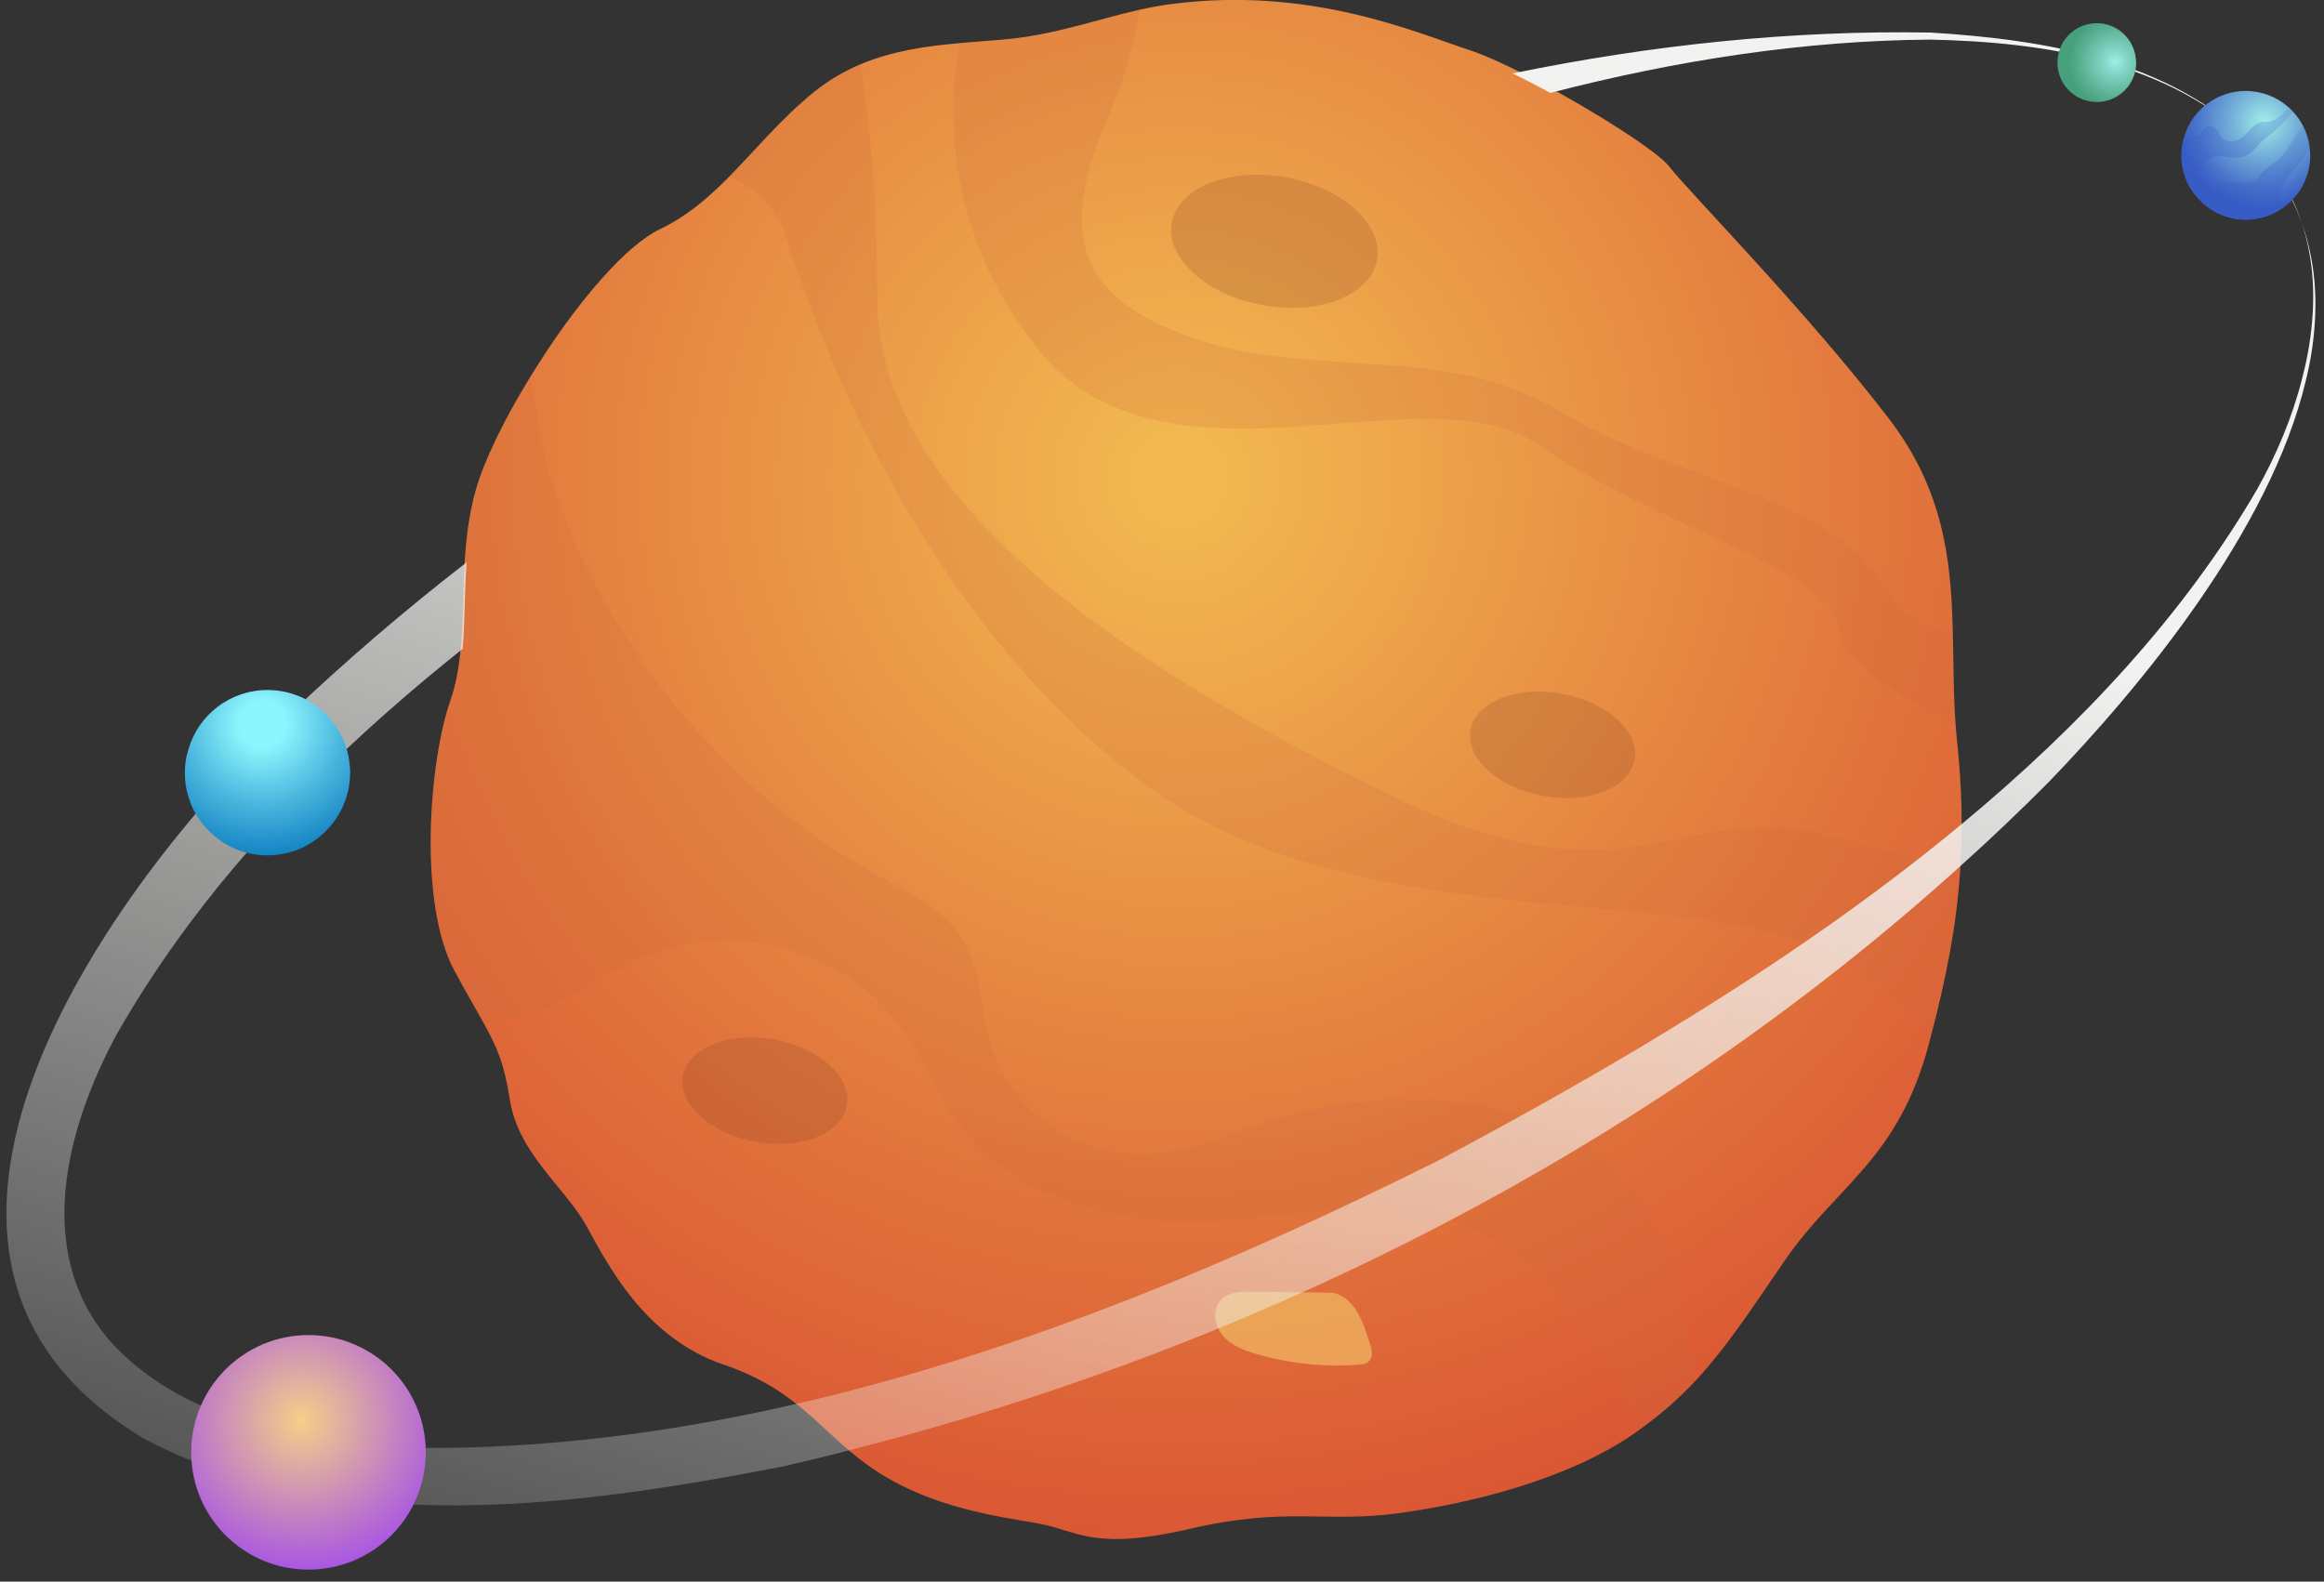 <svg width="191" height="130" viewBox="0 0 191 130" fill="none" xmlns="http://www.w3.org/2000/svg">
<rect x="0" y="0" width="191" height="130" fill="#333333" stroke="none"/>
<path d="M161.093 71.606C160.803 75.956 159.983 80.336 158.593 85.546C158.573 85.646 158.543 85.756 158.513 85.866C155.953 95.406 150.943 97.386 146.643 103.666C143.953 107.586 141.993 110.596 139.573 113.246C138.213 114.726 136.693 116.106 134.833 117.446C134.703 117.556 134.563 117.646 134.423 117.746C128.953 121.586 120.923 123.566 114.873 124.386C108.823 125.196 105.793 123.806 97.763 125.666C89.733 127.526 88.573 125.776 85.193 125.196C81.823 124.616 76.703 123.916 72.163 121.006C67.623 118.096 65.993 114.376 59.473 112.166C52.963 109.956 49.933 103.906 48.193 100.756C46.443 97.616 42.603 94.826 41.903 90.406C41.433 87.426 40.913 86.196 39.703 84.006C39.113 82.936 38.353 81.646 37.363 79.816C34.343 74.226 35.273 62.586 37.013 57.586C38.763 52.586 37.363 46.416 39.113 40.246C39.793 37.846 41.453 34.446 43.543 31.046C45.353 28.076 47.463 25.116 49.543 22.806C51.213 20.936 52.843 19.506 54.243 18.836C56.433 17.786 58.203 16.266 59.873 14.576C62.113 12.316 64.193 9.746 66.923 7.546C68.143 6.566 69.413 5.836 70.713 5.286C73.353 4.176 76.123 3.786 78.873 3.546C80.103 3.436 81.323 3.346 82.523 3.246C86.753 2.866 90.143 1.586 93.683 0.796C94.533 0.606 95.383 0.446 96.253 0.336C107.723 -1.174 116.463 2.716 120.763 4.116C123.633 5.046 129.363 8.166 133.273 10.706C135.233 11.976 136.743 13.096 137.213 13.716C138.613 15.576 148.383 25.466 155.253 34.426C159.693 40.226 160.333 45.926 160.483 51.596C160.563 54.276 160.523 56.946 160.723 59.606C160.753 60.026 160.793 60.436 160.833 60.846C161.243 64.676 161.333 68.136 161.093 71.606Z" fill="url(#paint0_radial_0_5332)"/>
<path opacity="0.2" d="M69.603 90.869C70.024 88.549 67.346 86.121 63.624 85.448C59.901 84.774 56.543 86.109 56.123 88.429C55.703 90.75 58.38 93.177 62.102 93.851C65.825 94.525 69.183 93.19 69.603 90.869Z" fill="#7F3D26"/>
<path opacity="0.2" d="M161.093 71.606C160.803 75.956 159.983 80.336 158.593 85.546C156.833 82.886 154.213 80.256 150.323 78.316C138.353 72.336 111.673 77.396 94.183 64.516C76.693 51.626 67.953 30.006 64.733 19.876C63.743 16.766 61.913 15.216 59.873 14.576C62.113 12.316 64.193 9.746 66.923 7.546C68.143 6.566 69.413 5.836 70.713 5.286C71.403 9.426 72.093 15.746 72.093 24.476C72.093 41.966 94.643 55.766 114.433 65.436C134.213 75.096 138.353 65.436 150.323 68.656C155.913 70.156 159.183 71.066 161.093 71.606Z" fill="#D16B3F"/>
<path opacity="0.2" d="M160.723 59.606C156.353 57.416 151.253 54.296 151.073 51.586C150.753 46.826 136.143 43.336 126.623 36.666C117.093 29.996 95.813 41.746 85.333 28.726C77.123 18.526 78.073 7.736 78.873 3.546C80.103 3.436 81.323 3.346 82.523 3.246C86.753 2.866 90.143 1.586 93.683 0.796C93.313 3.156 92.553 6.166 91.053 9.666C87.243 18.566 87.873 24.276 98.043 27.766C108.203 31.266 118.683 28.086 128.203 33.806C137.733 39.516 149.803 40.476 154.883 48.096C156.933 51.176 158.893 51.866 160.483 51.596C160.563 54.276 160.523 56.946 160.723 59.606Z" fill="#D16B3F"/>
<path opacity="0.2" d="M113.17 21.359C113.695 18.457 110.346 15.421 105.688 14.578C101.031 13.735 96.829 15.404 96.304 18.306C95.779 21.208 99.129 24.244 103.786 25.087C108.443 25.93 112.645 24.261 113.17 21.359Z" fill="#7F3D26"/>
<path opacity="0.2" d="M139.573 113.246C138.213 114.726 136.693 116.106 134.833 117.446C131.893 109.206 125.903 101.806 117.503 99.896C111.543 98.546 105.363 100.136 99.253 100.396C91.703 100.726 83.473 98.586 78.933 92.536C77.053 90.036 75.933 87.046 74.113 84.516C69.593 78.216 60.583 75.596 53.383 78.486C50.423 79.666 47.833 81.646 44.883 82.826C43.213 83.496 41.463 83.876 39.703 84.006C39.113 82.936 38.353 81.646 37.363 79.816C34.343 74.226 35.273 62.586 37.013 57.586C38.763 52.586 37.363 46.416 39.113 40.246C39.793 37.846 41.453 34.446 43.543 31.046C44.223 34.046 44.553 37.396 45.513 40.136C47.103 44.676 49.253 49.026 51.893 53.046C57.033 60.876 64.023 67.506 72.243 71.996C74.753 73.366 77.483 74.656 79.023 77.056C80.713 79.706 80.563 83.096 81.513 86.096C83.093 91.086 88.063 94.796 93.293 94.886C97.313 94.966 101.083 93.146 104.933 91.966C108.993 90.726 113.273 90.196 117.513 90.396C124.283 90.726 131.443 93.336 135.023 99.086C136.443 101.376 137.203 104.006 137.903 106.606C138.503 108.806 139.063 111.026 139.573 113.246Z" fill="#D16B3F"/>
<path opacity="0.5" d="M109.603 106.256C107.363 106.226 105.113 106.196 102.873 106.166C101.993 106.156 101.023 106.186 100.393 106.796C99.613 107.556 99.783 108.926 100.473 109.756C101.163 110.586 102.243 110.996 103.283 111.296C106.003 112.086 108.873 112.386 111.703 112.166C111.943 112.146 112.193 112.126 112.393 111.986C112.803 111.706 112.813 111.106 112.653 110.636C112.043 108.766 111.483 106.766 109.593 106.256H109.603Z" fill="#F9DC74"/>
<path opacity="0.2" d="M134.341 62.441C134.761 60.12 132.084 57.693 128.361 57.019C124.639 56.345 121.28 57.68 120.86 60.001C120.44 62.321 123.117 64.749 126.84 65.423C130.563 66.096 133.921 64.761 134.341 62.441Z" fill="#7F3D26"/>
<path d="M185.843 12.556C187.363 14.376 188.453 16.296 189.163 18.306C188.493 16.256 187.413 14.316 185.843 12.556ZM189.163 18.306C190.063 20.966 190.273 23.796 190.003 26.646C189.863 28.136 189.593 29.636 189.203 31.106C188.393 34.326 187.063 37.446 185.503 40.216C179.513 50.516 171.013 59.606 161.343 67.636C147.983 78.746 132.383 87.856 118.143 95.426C101.373 103.786 83.523 111.286 65.083 115.476C55.053 117.766 44.863 119.076 34.563 119.016C31.783 118.906 28.863 118.676 25.983 118.216C19.553 117.186 13.293 114.966 9.033 110.216C7.343 108.266 6.293 106.096 5.753 103.806C4.533 98.636 5.903 92.896 8.193 87.836C8.623 86.886 9.083 85.956 9.563 85.066C11.363 81.906 13.353 78.886 15.513 75.986C21.853 67.476 29.623 60.026 38.033 53.326C38.213 51.066 38.173 48.666 38.353 46.216C33.183 50.226 28.293 54.426 23.713 58.786C8.923 72.796 -13.197 103.446 11.933 118.306C21.013 123.086 31.613 124.166 42.153 123.596C49.303 123.206 56.423 122.056 63.023 120.786C63.483 120.706 63.943 120.616 64.393 120.526C66.083 120.136 67.773 119.736 69.453 119.296C103.213 110.766 135.433 94.456 161.273 71.046C163.673 68.886 166.023 66.646 168.313 64.346C175.703 56.706 186.573 43.726 189.523 31.216C189.893 29.706 190.133 28.196 190.233 26.706C190.443 23.816 190.133 20.986 189.163 18.306ZM158.643 3.256C167.963 3.446 178.353 5.016 185.193 11.876C178.413 4.936 168.003 3.246 158.663 2.676C147.373 2.476 135.823 3.666 124.313 6.036C125.293 6.506 126.353 7.056 127.413 7.636C137.813 4.946 148.313 3.326 158.643 3.256Z" fill="url(#paint1_linear_0_5332)"/>
<path d="M189.873 12.766C189.873 14.876 188.633 16.696 186.833 17.556C186.143 17.886 185.383 18.066 184.563 18.066C183.003 18.066 181.593 17.376 180.643 16.306C180.143 15.776 179.783 15.156 179.553 14.476C179.363 13.946 179.273 13.366 179.273 12.776C179.273 12.246 179.343 11.746 179.503 11.256C180.143 9.066 182.173 7.476 184.563 7.476C185.913 7.476 187.133 7.976 188.073 8.806C188.223 8.936 188.353 9.066 188.483 9.216C188.803 9.556 189.063 9.936 189.273 10.346C189.553 10.896 189.743 11.486 189.813 12.116C189.853 12.346 189.863 12.556 189.863 12.776L189.873 12.766Z" fill="url(#paint2_radial_0_5332)"/>
<path opacity="0.3" d="M188.493 9.206C187.923 9.816 187.363 10.426 186.713 10.956C186.453 11.166 186.173 11.356 185.933 11.586C185.543 11.956 185.233 12.416 184.783 12.686C184.253 13.006 183.593 13.006 182.993 12.916C182.543 12.856 182.053 12.756 181.663 12.996C181.233 13.266 181.103 13.856 180.703 14.176C180.393 14.426 179.973 14.456 179.563 14.456C179.373 13.926 179.283 13.346 179.283 12.756C179.283 12.226 179.353 11.726 179.513 11.236C179.723 11.236 179.923 11.246 180.123 11.246C180.323 11.246 180.533 11.246 180.703 11.136C181.013 10.946 181.093 10.496 181.423 10.376C181.703 10.266 182.013 10.486 182.193 10.716C182.383 10.956 182.513 11.246 182.743 11.426C183.043 11.646 183.443 11.666 183.773 11.556C184.123 11.436 184.403 11.196 184.663 10.946C185.023 10.566 185.363 10.106 185.873 10.016C186.083 9.986 186.313 10.026 186.523 9.996C186.793 9.956 187.053 9.806 187.273 9.636C187.593 9.396 187.863 9.106 188.083 8.786C188.233 8.916 188.363 9.046 188.493 9.196V9.206Z" fill="url(#paint3_radial_0_5332)"/>
<path opacity="0.3" d="M189.823 12.106C189.203 13.526 187.603 14.526 187.233 16.066C187.123 16.476 187.123 16.916 186.973 17.306C186.943 17.386 186.903 17.476 186.843 17.546C186.153 17.876 185.393 18.056 184.573 18.056C183.013 18.056 181.603 17.366 180.653 16.296C181.183 15.046 183.193 14.846 184.333 14.986C184.653 15.026 184.983 15.076 185.263 14.926C185.473 14.796 185.603 14.556 185.763 14.356C186.183 13.816 186.843 13.516 187.343 13.036C188.143 12.286 188.533 11.116 189.293 10.336C189.573 10.876 189.763 11.466 189.833 12.096L189.823 12.106Z" fill="url(#paint4_radial_0_5332)"/>
<path d="M175.563 5.156C175.563 6.446 174.803 7.556 173.703 8.076C173.283 8.276 172.813 8.386 172.323 8.386C171.373 8.386 170.503 7.966 169.923 7.306C169.623 6.986 169.393 6.606 169.263 6.186C169.143 5.866 169.093 5.506 169.093 5.146C169.093 4.826 169.143 4.516 169.233 4.216C169.623 2.876 170.863 1.906 172.323 1.906C173.143 1.906 173.893 2.206 174.463 2.716C174.553 2.796 174.633 2.876 174.713 2.966C174.903 3.176 175.063 3.406 175.193 3.656C175.363 3.986 175.483 4.356 175.523 4.736C175.553 4.876 175.553 5.006 175.553 5.146L175.563 5.156Z" fill="url(#paint5_radial_0_5332)"/>
<path d="M25.353 129.016C30.677 129.016 34.993 124.7 34.993 119.376C34.993 114.052 30.677 109.736 25.353 109.736C20.029 109.736 15.713 114.052 15.713 119.376C15.713 124.7 20.029 129.016 25.353 129.016Z" fill="url(#paint6_radial_0_5332)"/>
<path d="M28.773 63.516C28.773 66.216 27.183 68.556 24.883 69.656C24.003 70.076 23.013 70.306 21.973 70.306C19.973 70.306 18.163 69.426 16.943 68.046C16.303 67.366 15.833 66.576 15.553 65.696C15.313 65.016 15.193 64.276 15.193 63.516C15.193 62.836 15.283 62.196 15.493 61.566C16.313 58.756 18.913 56.716 21.983 56.716C23.713 56.716 25.283 57.356 26.483 58.416C26.673 58.576 26.843 58.756 27.013 58.946C27.423 59.376 27.753 59.866 28.023 60.396C28.383 61.096 28.633 61.856 28.713 62.666C28.763 62.966 28.783 63.236 28.783 63.516H28.773Z" fill="url(#paint7_radial_0_5332)"/>
<defs>
<radialGradient id="paint0_radial_0_5332" cx="0" cy="0" r="1" gradientUnits="userSpaceOnUse" gradientTransform="translate(96.873 39.126) scale(132.84 132.84)">
<stop offset="0.03" stop-color="#F2B750"/>
<stop offset="0.43" stop-color="#E2783D"/>
<stop offset="0.81" stop-color="#D6432E"/>
</radialGradient>
<linearGradient id="paint1_linear_0_5332" x1="155.293" y1="-130.224" x2="42.853" y2="231.146" gradientUnits="userSpaceOnUse">
<stop offset="0.45" stop-color="#F2F2F0"/>
<stop offset="0.81" stop-color="#F2F2F0" stop-opacity="0"/>
</linearGradient>
<radialGradient id="paint2_radial_0_5332" cx="0" cy="0" r="1" gradientUnits="userSpaceOnUse" gradientTransform="translate(186.103 10.016) scale(12.15 12.15)">
<stop stop-color="#A0EEE8"/>
<stop offset="0.25" stop-color="#6FA9D7"/>
<stop offset="0.47" stop-color="#4771CA"/>
<stop offset="0.58" stop-color="#385CC5"/>
</radialGradient>
<radialGradient id="paint3_radial_0_5332" cx="0" cy="0" r="1" gradientUnits="userSpaceOnUse" gradientTransform="translate(192.533 4.016) scale(19.51 19.51)">
<stop stop-color="#A0EEE8"/>
<stop offset="0.25" stop-color="#6FA9D7"/>
<stop offset="0.47" stop-color="#4771CA"/>
<stop offset="0.58" stop-color="#385CC5"/>
</radialGradient>
<radialGradient id="paint4_radial_0_5332" cx="0" cy="0" r="1" gradientUnits="userSpaceOnUse" gradientTransform="translate(192.533 4.016) scale(19.51 19.51)">
<stop stop-color="#A0EEE8"/>
<stop offset="0.25" stop-color="#6FA9D7"/>
<stop offset="0.47" stop-color="#4771CA"/>
<stop offset="0.58" stop-color="#385CC5"/>
</radialGradient>
<radialGradient id="paint5_radial_0_5332" cx="0" cy="0" r="1" gradientUnits="userSpaceOnUse" gradientTransform="translate(173.843 5.076) scale(18.21 18.21)">
<stop stop-color="#A0EEE8"/>
<stop offset="0.05" stop-color="#86D7C8"/>
<stop offset="0.16" stop-color="#58AF91"/>
<stop offset="0.21" stop-color="#47A07C"/>
</radialGradient>
<radialGradient id="paint6_radial_0_5332" cx="0" cy="0" r="1" gradientUnits="userSpaceOnUse" gradientTransform="translate(24.783 116.726) scale(12.82 12.82)">
<stop stop-color="#F5CF88"/>
<stop offset="1" stop-color="#A652E5"/>
</radialGradient>
<radialGradient id="paint7_radial_0_5332" cx="0" cy="0" r="1" gradientUnits="userSpaceOnUse" gradientTransform="translate(21.573 59.556) scale(12.67)">
<stop offset="0.15" stop-color="#8DF5FD"/>
<stop offset="0.5" stop-color="#4DB9DF"/>
<stop offset="0.84" stop-color="#1585C5"/>
<stop offset="1" stop-color="#0071BC"/>
</radialGradient>
</defs>
</svg>
